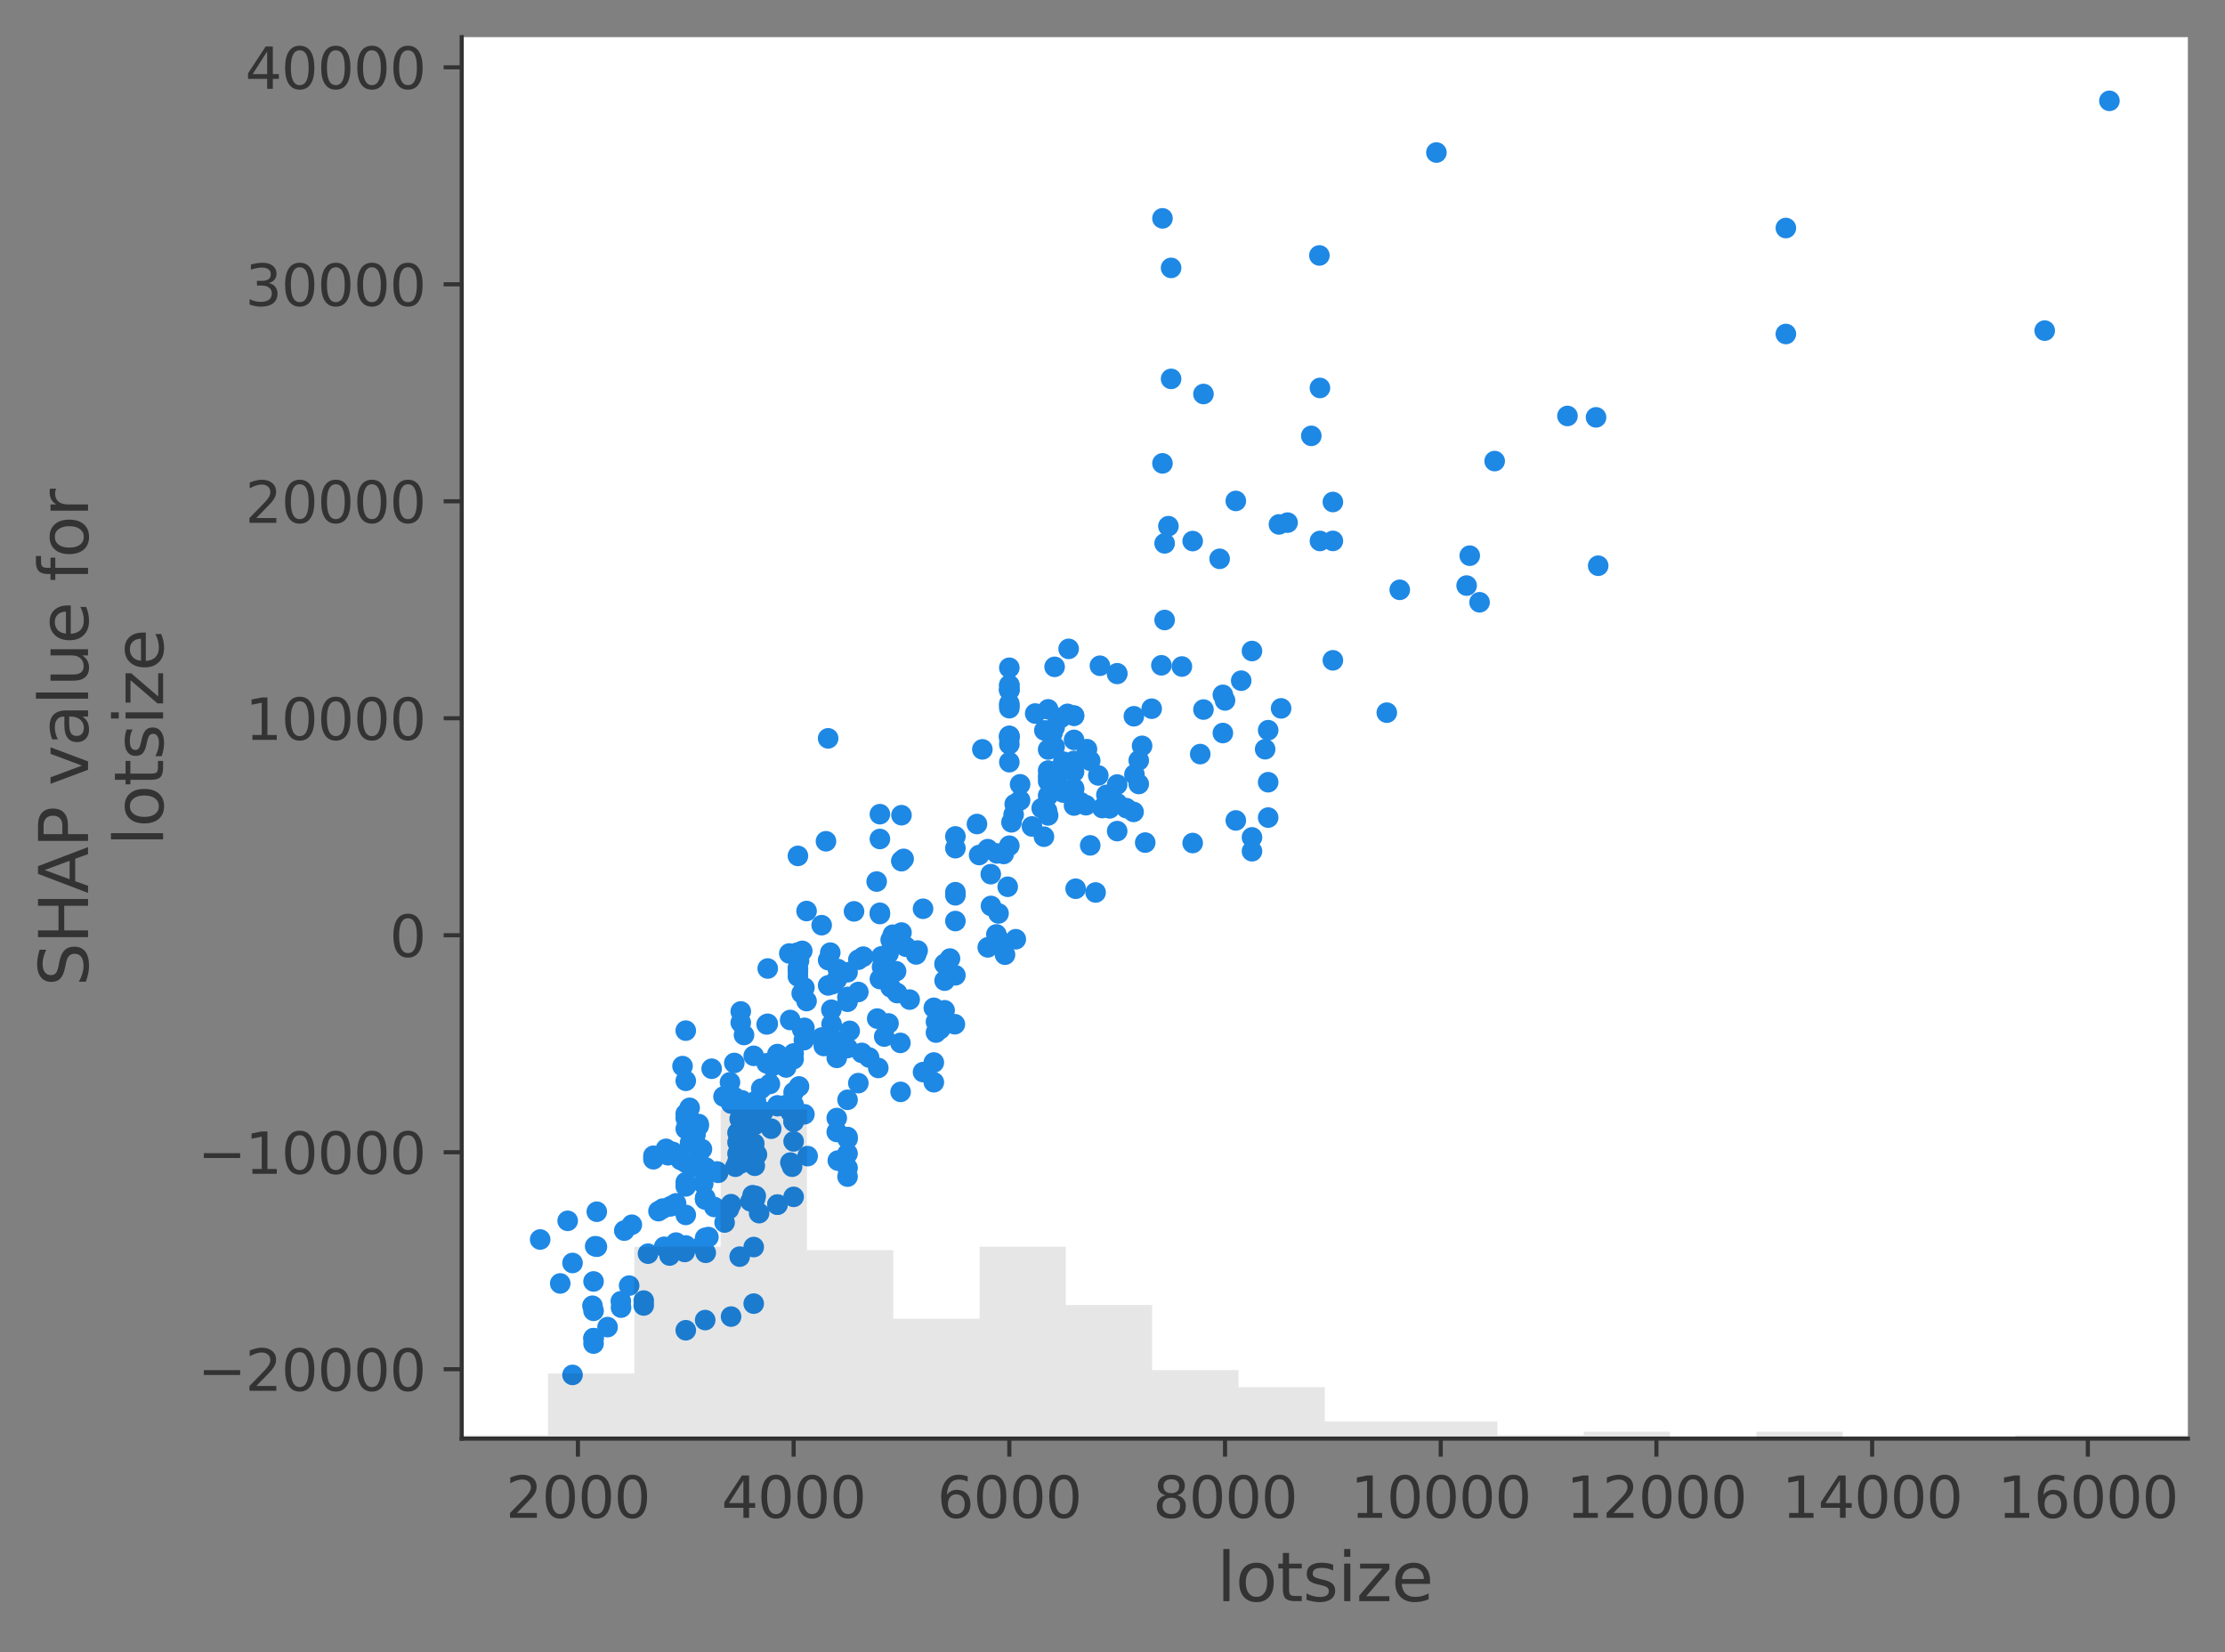 <?xml version="1.0" encoding="utf-8" standalone="no"?>
<!DOCTYPE svg PUBLIC "-//W3C//DTD SVG 1.1//EN"
  "http://www.w3.org/Graphics/SVG/1.1/DTD/svg11.dtd">
<svg height="320.428pt" version="1.1" viewBox="0 0 431.55 320.428" width="431.55pt" xmlns="http://www.w3.org/2000/svg" xmlns:xlink="http://www.w3.org/1999/xlink">
 <rect x="0" y="0" width="431.55" height="320.428" fill="#808080" stroke="none"/>
 <defs>
  <style type="text/css">*{stroke-linecap:butt;stroke-linejoin:round;}</style>
 </defs>
 <g id="figure_1">
  <g id="patch_1">
   <path d="M 0 320.428 
L 431.55 320.428 
L 431.55 0 
L 0 0 
z
" style="fill:none;"/>
  </g>
  <g id="axes_1">
   <g id="patch_2">
    <path d="M 89.55 279 
L 424.35 279 
L 424.35 7.2 
L 89.55 7.2 
z
" style="fill:#ffffff;"/>
   </g>
   <g id="PathCollection_1">
    <defs>
     <path d="M 0 2 
C 0.53 2 1.039 1.789 1.414 1.414 
C 1.789 1.039 2 0.53 2 0 
C 2 -0.53 1.789 -1.039 1.414 -1.414 
C 1.039 -1.789 0.53 -2 0 -2 
C -0.53 -2 -1.039 -1.789 -1.414 -1.414 
C -1.789 -1.039 -2 -0.53 -2 0 
C -2 0.53 -1.789 1.039 -1.414 1.414 
C -1.039 1.789 -0.53 2 0 2 
z
" id="m4fd702b869"/>
    </defs>
    <g clip-path="url(#pb82da871c3)">
     <use style="fill:#1e88e5;" x="208.315" xlink:href="#m4fd702b869" y="138.783"/>
     <use style="fill:#1e88e5;" x="239.692" xlink:href="#m4fd702b869" y="159.112"/>
     <use style="fill:#1e88e5;" x="309.56" xlink:href="#m4fd702b869" y="80.94"/>
     <use style="fill:#1e88e5;" x="153.718" xlink:href="#m4fd702b869" y="216.141"/>
     <use style="fill:#1e88e5;" x="154.973" xlink:href="#m4fd702b869" y="186.313"/>
     <use style="fill:#1e88e5;" x="145.978" xlink:href="#m4fd702b869" y="231.795"/>
     <use style="fill:#1e88e5;" x="200.784" xlink:href="#m4fd702b869" y="138.379"/>
     <use style="fill:#1e88e5;" x="225.468" xlink:href="#m4fd702b869" y="42.349"/>
     <use style="fill:#1e88e5;" x="145.559" xlink:href="#m4fd702b869" y="224.05"/>
     <use style="fill:#1e88e5;" x="136.774" xlink:href="#m4fd702b869" y="226.645"/>
     <use style="fill:#1e88e5;" x="346.377" xlink:href="#m4fd702b869" y="44.224"/>
     <use style="fill:#1e88e5;" x="131.126" xlink:href="#m4fd702b869" y="240.984"/>
     <use style="fill:#1e88e5;" x="164.386" xlink:href="#m4fd702b869" y="220.854"/>
     <use style="fill:#1e88e5;" x="170.661" xlink:href="#m4fd702b869" y="177.267"/>
     <use style="fill:#1e88e5;" x="143.677" xlink:href="#m4fd702b869" y="196.156"/>
     <use style="fill:#1e88e5;" x="143.467" xlink:href="#m4fd702b869" y="216.994"/>
     <use style="fill:#1e88e5;" x="200.156" xlink:href="#m4fd702b869" y="160.278"/>
     <use style="fill:#1e88e5;" x="191.58" xlink:href="#m4fd702b869" y="164.68"/>
     <use style="fill:#1e88e5;" x="167.44" xlink:href="#m4fd702b869" y="185.528"/>
     <use style="fill:#1e88e5;" x="183.213" xlink:href="#m4fd702b869" y="186.952"/>
     <use style="fill:#1e88e5;" x="203.294" xlink:href="#m4fd702b869" y="158.138"/>
     <use style="fill:#1e88e5;" x="194.676" xlink:href="#m4fd702b869" y="165.615"/>
     <use style="fill:#1e88e5;" x="134.891" xlink:href="#m4fd702b869" y="226.277"/>
     <use style="fill:#1e88e5;" x="195.764" xlink:href="#m4fd702b869" y="142.767"/>
     <use style="fill:#1e88e5;" x="167.147" xlink:href="#m4fd702b869" y="204.194"/>
     <use style="fill:#1e88e5;" x="174.845" xlink:href="#m4fd702b869" y="166.979"/>
     <use style="fill:#1e88e5;" x="110.103" xlink:href="#m4fd702b869" y="236.763"/>
     <use style="fill:#1e88e5;" x="143.467" xlink:href="#m4fd702b869" y="214.805"/>
     <use style="fill:#1e88e5;" x="136.146" xlink:href="#m4fd702b869" y="241.59"/>
     <use style="fill:#1e88e5;" x="144.932" xlink:href="#m4fd702b869" y="214.742"/>
     <use style="fill:#1e88e5;" x="258.519" xlink:href="#m4fd702b869" y="104.9"/>
     <use style="fill:#1e88e5;" x="211.452" xlink:href="#m4fd702b869" y="147.536"/>
     <use style="fill:#1e88e5;" x="204.131" xlink:href="#m4fd702b869" y="142.192"/>
     <use style="fill:#1e88e5;" x="143.886" xlink:href="#m4fd702b869" y="214.056"/>
     <use style="fill:#1e88e5;" x="256.009" xlink:href="#m4fd702b869" y="75.237"/>
     <use style="fill:#1e88e5;" x="143.467" xlink:href="#m4fd702b869" y="220.063"/>
     <use style="fill:#1e88e5;" x="245.382" xlink:href="#m4fd702b869" y="145.301"/>
     <use style="fill:#1e88e5;" x="248.478" xlink:href="#m4fd702b869" y="137.379"/>
     <use style="fill:#1e88e5;" x="134.891" xlink:href="#m4fd702b869" y="220.096"/>
     <use style="fill:#1e88e5;" x="170.139" xlink:href="#m4fd702b869" y="197.541"/>
     <use style="fill:#1e88e5;" x="133.008" xlink:href="#m4fd702b869" y="199.876"/>
     <use style="fill:#1e88e5;" x="154.973" xlink:href="#m4fd702b869" y="210.701"/>
     <use style="fill:#1e88e5;" x="136.774" xlink:href="#m4fd702b869" y="232.53"/>
     <use style="fill:#1e88e5;" x="153.634" xlink:href="#m4fd702b869" y="226.265"/>
     <use style="fill:#1e88e5;" x="225.886" xlink:href="#m4fd702b869" y="105.378"/>
     <use style="fill:#1e88e5;" x="185.304" xlink:href="#m4fd702b869" y="178.626"/>
     <use style="fill:#1e88e5;" x="143.049" xlink:href="#m4fd702b869" y="221.555"/>
     <use style="fill:#1e88e5;" x="129.996" xlink:href="#m4fd702b869" y="233.971"/>
     <use style="fill:#1e88e5;" x="197.855" xlink:href="#m4fd702b869" y="152.104"/>
     <use style="fill:#1e88e5;" x="148.697" xlink:href="#m4fd702b869" y="206.217"/>
     <use style="fill:#1e88e5;" x="237.182" xlink:href="#m4fd702b869" y="134.758"/>
     <use style="fill:#1e88e5;" x="115.123" xlink:href="#m4fd702b869" y="254.213"/>
     <use style="fill:#1e88e5;" x="156.019" xlink:href="#m4fd702b869" y="191.542"/>
     <use style="fill:#1e88e5;" x="225.886" xlink:href="#m4fd702b869" y="120.24"/>
     <use style="fill:#1e88e5;" x="195.764" xlink:href="#m4fd702b869" y="133.822"/>
     <use style="fill:#1e88e5;" x="193.672" xlink:href="#m4fd702b869" y="177.151"/>
     <use style="fill:#1e88e5;" x="237.601" xlink:href="#m4fd702b869" y="135.839"/>
     <use style="fill:#1e88e5;" x="153.927" xlink:href="#m4fd702b869" y="204.304"/>
     <use style="fill:#1e88e5;" x="218.46" xlink:href="#m4fd702b869" y="156.725"/>
     <use style="fill:#1e88e5;" x="164.386" xlink:href="#m4fd702b869" y="220.511"/>
     <use style="fill:#1e88e5;" x="136.878" xlink:href="#m4fd702b869" y="242.962"/>
     <use style="fill:#1e88e5;" x="208.315" xlink:href="#m4fd702b869" y="153.062"/>
     <use style="fill:#1e88e5;" x="162.503" xlink:href="#m4fd702b869" y="225.076"/>
     <use style="fill:#1e88e5;" x="130.498" xlink:href="#m4fd702b869" y="233.772"/>
     <use style="fill:#1e88e5;" x="207.06" xlink:href="#m4fd702b869" y="138.443"/>
     <use style="fill:#1e88e5;" x="140.539" xlink:href="#m4fd702b869" y="237.09"/>
     <use style="fill:#1e88e5;" x="146.396" xlink:href="#m4fd702b869" y="232.646"/>
     <use style="fill:#1e88e5;" x="120.457" xlink:href="#m4fd702b869" y="253.596"/>
     <use style="fill:#1e88e5;" x="254.335" xlink:href="#m4fd702b869" y="84.528"/>
     <use style="fill:#1e88e5;" x="143.049" xlink:href="#m4fd702b869" y="225.254"/>
     <use style="fill:#1e88e5;" x="216.682" xlink:href="#m4fd702b869" y="161.182"/>
     <use style="fill:#1e88e5;" x="115.437" xlink:href="#m4fd702b869" y="241.691"/>
     <use style="fill:#1e88e5;" x="104.768" xlink:href="#m4fd702b869" y="240.386"/>
     <use style="fill:#1e88e5;" x="192.207" xlink:href="#m4fd702b869" y="175.695"/>
     <use style="fill:#1e88e5;" x="172.335" xlink:href="#m4fd702b869" y="198.481"/>
     <use style="fill:#1e88e5;" x="154.763" xlink:href="#m4fd702b869" y="187.818"/>
     <use style="fill:#1e88e5;" x="146.396" xlink:href="#m4fd702b869" y="223.253"/>
     <use style="fill:#1e88e5;" x="162.294" xlink:href="#m4fd702b869" y="219.527"/>
     <use style="fill:#1e88e5;" x="133.008" xlink:href="#m4fd702b869" y="235.618"/>
     <use style="fill:#1e88e5;" x="185.304" xlink:href="#m4fd702b869" y="164.496"/>
     <use style="fill:#1e88e5;" x="128.825" xlink:href="#m4fd702b869" y="241.798"/>
     <use style="fill:#1e88e5;" x="195.764" xlink:href="#m4fd702b869" y="132.933"/>
     <use style="fill:#1e88e5;" x="195.764" xlink:href="#m4fd702b869" y="142.73"/>
     <use style="fill:#1e88e5;" x="115.771" xlink:href="#m4fd702b869" y="241.782"/>
     <use style="fill:#1e88e5;" x="153.927" xlink:href="#m4fd702b869" y="217.49"/>
     <use style="fill:#1e88e5;" x="213.795" xlink:href="#m4fd702b869" y="156.71"/>
     <use style="fill:#1e88e5;" x="115.123" xlink:href="#m4fd702b869" y="259.526"/>
     <use style="fill:#1e88e5;" x="220.029" xlink:href="#m4fd702b869" y="150.195"/>
     <use style="fill:#1e88e5;" x="164.386" xlink:href="#m4fd702b869" y="193.374"/>
     <use style="fill:#1e88e5;" x="197.855" xlink:href="#m4fd702b869" y="155.208"/>
     <use style="fill:#1e88e5;" x="162.503" xlink:href="#m4fd702b869" y="187.93"/>
     <use style="fill:#1e88e5;" x="146.584" xlink:href="#m4fd702b869" y="231.945"/>
     <use style="fill:#1e88e5;" x="166.478" xlink:href="#m4fd702b869" y="210.061"/>
     <use style="fill:#1e88e5;" x="170.034" xlink:href="#m4fd702b869" y="170.965"/>
     <use style="fill:#1e88e5;" x="183.213" xlink:href="#m4fd702b869" y="195.933"/>
     <use style="fill:#1e88e5;" x="182.376" xlink:href="#m4fd702b869" y="199.56"/>
     <use style="fill:#1e88e5;" x="150.789" xlink:href="#m4fd702b869" y="214.527"/>
     <use style="fill:#1e88e5;" x="143.467" xlink:href="#m4fd702b869" y="243.707"/>
     <use style="fill:#1e88e5;" x="170.975" xlink:href="#m4fd702b869" y="185.471"/>
     <use style="fill:#1e88e5;" x="146.396" xlink:href="#m4fd702b869" y="226.083"/>
     <use style="fill:#1e88e5;" x="146.187" xlink:href="#m4fd702b869" y="213.946"/>
     <use style="fill:#1e88e5;" x="240.738" xlink:href="#m4fd702b869" y="132.01"/>
     <use style="fill:#1e88e5;" x="149.576" xlink:href="#m4fd702b869" y="218.893"/>
     <use style="fill:#1e88e5;" x="171.498" xlink:href="#m4fd702b869" y="187.436"/>
     <use style="fill:#1e88e5;" x="207.269" xlink:href="#m4fd702b869" y="125.837"/>
     <use style="fill:#1e88e5;" x="153.299" xlink:href="#m4fd702b869" y="215.603"/>
     <use style="fill:#1e88e5;" x="136.774" xlink:href="#m4fd702b869" y="256.011"/>
     <use style="fill:#1e88e5;" x="233.417" xlink:href="#m4fd702b869" y="76.412"/>
     <use style="fill:#1e88e5;" x="153.927" xlink:href="#m4fd702b869" y="205.397"/>
     <use style="fill:#1e88e5;" x="216.682" xlink:href="#m4fd702b869" y="130.701"/>
     <use style="fill:#1e88e5;" x="139.075" xlink:href="#m4fd702b869" y="227.186"/>
     <use style="fill:#1e88e5;" x="146.187" xlink:href="#m4fd702b869" y="217.902"/>
     <use style="fill:#1e88e5;" x="114.914" xlink:href="#m4fd702b869" y="253.234"/>
     <use style="fill:#1e88e5;" x="115.123" xlink:href="#m4fd702b869" y="260.566"/>
     <use style="fill:#1e88e5;" x="195.764" xlink:href="#m4fd702b869" y="129.502"/>
     <use style="fill:#1e88e5;" x="171.08" xlink:href="#m4fd702b869" y="187.513"/>
     <use style="fill:#1e88e5;" x="195.764" xlink:href="#m4fd702b869" y="133.8"/>
     <use style="fill:#1e88e5;" x="125.687" xlink:href="#m4fd702b869" y="243.13"/>
     <use style="fill:#1e88e5;" x="195.764" xlink:href="#m4fd702b869" y="137.343"/>
     <use style="fill:#1e88e5;" x="219.924" xlink:href="#m4fd702b869" y="138.912"/>
     <use style="fill:#1e88e5;" x="144.304" xlink:href="#m4fd702b869" y="200.724"/>
     <use style="fill:#1e88e5;" x="172.335" xlink:href="#m4fd702b869" y="184.924"/>
     <use style="fill:#1e88e5;" x="153.09" xlink:href="#m4fd702b869" y="184.914"/>
     <use style="fill:#1e88e5;" x="195.764" xlink:href="#m4fd702b869" y="142.767"/>
     <use style="fill:#1e88e5;" x="160.621" xlink:href="#m4fd702b869" y="186.198"/>
     <use style="fill:#1e88e5;" x="143.718" xlink:href="#m4fd702b869" y="225.603"/>
     <use style="fill:#1e88e5;" x="181.121" xlink:href="#m4fd702b869" y="209.89"/>
     <use style="fill:#1e88e5;" x="149.325" xlink:href="#m4fd702b869" y="210.219"/>
     <use style="fill:#1e88e5;" x="154.763" xlink:href="#m4fd702b869" y="188.4"/>
     <use style="fill:#1e88e5;" x="289.897" xlink:href="#m4fd702b869" y="89.422"/>
     <use style="fill:#1e88e5;" x="124.85" xlink:href="#m4fd702b869" y="253.178"/>
     <use style="fill:#1e88e5;" x="179.029" xlink:href="#m4fd702b869" y="176.242"/>
     <use style="fill:#1e88e5;" x="210.825" xlink:href="#m4fd702b869" y="145.293"/>
     <use style="fill:#1e88e5;" x="177.69" xlink:href="#m4fd702b869" y="185.101"/>
     <use style="fill:#1e88e5;" x="143.677" xlink:href="#m4fd702b869" y="198.323"/>
     <use style="fill:#1e88e5;" x="143.049" xlink:href="#m4fd702b869" y="219.691"/>
     <use style="fill:#1e88e5;" x="174.845" xlink:href="#m4fd702b869" y="180.854"/>
     <use style="fill:#1e88e5;" x="141.794" xlink:href="#m4fd702b869" y="214.021"/>
     <use style="fill:#1e88e5;" x="208.315" xlink:href="#m4fd702b869" y="138.807"/>
     <use style="fill:#1e88e5;" x="164.386" xlink:href="#m4fd702b869" y="228.187"/>
     <use style="fill:#1e88e5;" x="227.141" xlink:href="#m4fd702b869" y="73.48"/>
     <use style="fill:#1e88e5;" x="227.141" xlink:href="#m4fd702b869" y="51.954"/>
     <use style="fill:#1e88e5;" x="225.259" xlink:href="#m4fd702b869" y="129.027"/>
     <use style="fill:#1e88e5;" x="148.07" xlink:href="#m4fd702b869" y="215.547"/>
     <use style="fill:#1e88e5;" x="164.386" xlink:href="#m4fd702b869" y="213.288"/>
     <use style="fill:#1e88e5;" x="197.019" xlink:href="#m4fd702b869" y="182.152"/>
     <use style="fill:#1e88e5;" x="156.437" xlink:href="#m4fd702b869" y="194.141"/>
     <use style="fill:#1e88e5;" x="204.549" xlink:href="#m4fd702b869" y="129.327"/>
     <use style="fill:#1e88e5;" x="220.866" xlink:href="#m4fd702b869" y="152.044"/>
     <use style="fill:#1e88e5;" x="132.381" xlink:href="#m4fd702b869" y="206.757"/>
     <use style="fill:#1e88e5;" x="154.596" xlink:href="#m4fd702b869" y="184.77"/>
     <use style="fill:#1e88e5;" x="208.628" xlink:href="#m4fd702b869" y="172.355"/>
     <use style="fill:#1e88e5;" x="183.213" xlink:href="#m4fd702b869" y="186.952"/>
     <use style="fill:#1e88e5;" x="175.682" xlink:href="#m4fd702b869" y="183.591"/>
     <use style="fill:#1e88e5;" x="129.87" xlink:href="#m4fd702b869" y="243.492"/>
     <use style="fill:#1e88e5;" x="195.764" xlink:href="#m4fd702b869" y="133.822"/>
     <use style="fill:#1e88e5;" x="271.488" xlink:href="#m4fd702b869" y="114.388"/>
     <use style="fill:#1e88e5;" x="165.641" xlink:href="#m4fd702b869" y="176.748"/>
     <use style="fill:#1e88e5;" x="160.202" xlink:href="#m4fd702b869" y="163.153"/>
     <use style="fill:#1e88e5;" x="162.294" xlink:href="#m4fd702b869" y="205.158"/>
     <use style="fill:#1e88e5;" x="206.223" xlink:href="#m4fd702b869" y="147.713"/>
     <use style="fill:#1e88e5;" x="156.646" xlink:href="#m4fd702b869" y="224.215"/>
     <use style="fill:#1e88e5;" x="148.906" xlink:href="#m4fd702b869" y="187.829"/>
     <use style="fill:#1e88e5;" x="268.978" xlink:href="#m4fd702b869" y="138.211"/>
     <use style="fill:#1e88e5;" x="255.904" xlink:href="#m4fd702b869" y="49.54"/>
     <use style="fill:#1e88e5;" x="155.496" xlink:href="#m4fd702b869" y="192.646"/>
     <use style="fill:#1e88e5;" x="203.294" xlink:href="#m4fd702b869" y="151.504"/>
     <use style="fill:#1e88e5;" x="195.764" xlink:href="#m4fd702b869" y="143.333"/>
     <use style="fill:#1e88e5;" x="203.294" xlink:href="#m4fd702b869" y="137.569"/>
     <use style="fill:#1e88e5;" x="115.123" xlink:href="#m4fd702b869" y="248.52"/>
     <use style="fill:#1e88e5;" x="136.774" xlink:href="#m4fd702b869" y="232.624"/>
     <use style="fill:#1e88e5;" x="150.789" xlink:href="#m4fd702b869" y="214.372"/>
     <use style="fill:#1e88e5;" x="161.039" xlink:href="#m4fd702b869" y="184.753"/>
     <use style="fill:#1e88e5;" x="153.927" xlink:href="#m4fd702b869" y="232.116"/>
     <use style="fill:#1e88e5;" x="141.585" xlink:href="#m4fd702b869" y="209.897"/>
     <use style="fill:#1e88e5;" x="124.85" xlink:href="#m4fd702b869" y="252.231"/>
     <use style="fill:#1e88e5;" x="126.733" xlink:href="#m4fd702b869" y="224.147"/>
     <use style="fill:#1e88e5;" x="162.294" xlink:href="#m4fd702b869" y="189.979"/>
     <use style="fill:#1e88e5;" x="162.294" xlink:href="#m4fd702b869" y="216.831"/>
     <use style="fill:#1e88e5;" x="176.435" xlink:href="#m4fd702b869" y="193.858"/>
     <use style="fill:#1e88e5;" x="153.09" xlink:href="#m4fd702b869" y="214.915"/>
     <use style="fill:#1e88e5;" x="143.886" xlink:href="#m4fd702b869" y="215.218"/>
     <use style="fill:#1e88e5;" x="146.187" xlink:href="#m4fd702b869" y="252.821"/>
     <use style="fill:#1e88e5;" x="141.376" xlink:href="#m4fd702b869" y="234.477"/>
     <use style="fill:#1e88e5;" x="195.764" xlink:href="#m4fd702b869" y="144.343"/>
     <use style="fill:#1e88e5;" x="153.927" xlink:href="#m4fd702b869" y="214.272"/>
     <use style="fill:#1e88e5;" x="145.559" xlink:href="#m4fd702b869" y="232.981"/>
     <use style="fill:#1e88e5;" x="170.661" xlink:href="#m4fd702b869" y="157.898"/>
     <use style="fill:#1e88e5;" x="136.397" xlink:href="#m4fd702b869" y="229.55"/>
     <use style="fill:#1e88e5;" x="185.304" xlink:href="#m4fd702b869" y="189.145"/>
     <use style="fill:#1e88e5;" x="135.518" xlink:href="#m4fd702b869" y="217.996"/>
     <use style="fill:#1e88e5;" x="115.751" xlink:href="#m4fd702b869" y="234.998"/>
     <use style="fill:#1e88e5;" x="164.386" xlink:href="#m4fd702b869" y="193.374"/>
     <use style="fill:#1e88e5;" x="204.549" xlink:href="#m4fd702b869" y="141.066"/>
     <use style="fill:#1e88e5;" x="194.927" xlink:href="#m4fd702b869" y="185.149"/>
     <use style="fill:#1e88e5;" x="133.008" xlink:href="#m4fd702b869" y="257.984"/>
     <use style="fill:#1e88e5;" x="160.621" xlink:href="#m4fd702b869" y="143.194"/>
     <use style="fill:#1e88e5;" x="120.415" xlink:href="#m4fd702b869" y="252.359"/>
     <use style="fill:#1e88e5;" x="143.886" xlink:href="#m4fd702b869" y="213.391"/>
     <use style="fill:#1e88e5;" x="146.291" xlink:href="#m4fd702b869" y="221.783"/>
     <use style="fill:#1e88e5;" x="304.017" xlink:href="#m4fd702b869" y="80.668"/>
     <use style="fill:#1e88e5;" x="190.534" xlink:href="#m4fd702b869" y="145.328"/>
     <use style="fill:#1e88e5;" x="128.553" xlink:href="#m4fd702b869" y="234.388"/>
     <use style="fill:#1e88e5;" x="208.315" xlink:href="#m4fd702b869" y="147.571"/>
     <use style="fill:#1e88e5;" x="177.983" xlink:href="#m4fd702b869" y="184.344"/>
     <use style="fill:#1e88e5;" x="141.794" xlink:href="#m4fd702b869" y="255.332"/>
     <use style="fill:#1e88e5;" x="136.774" xlink:href="#m4fd702b869" y="232.273"/>
     <use style="fill:#1e88e5;" x="249.733" xlink:href="#m4fd702b869" y="101.355"/>
     <use style="fill:#1e88e5;" x="150.789" xlink:href="#m4fd702b869" y="233.62"/>
     <use style="fill:#1e88e5;" x="196.81" xlink:href="#m4fd702b869" y="155.951"/>
     <use style="fill:#1e88e5;" x="143.049" xlink:href="#m4fd702b869" y="223.737"/>
     <use style="fill:#1e88e5;" x="174.008" xlink:href="#m4fd702b869" y="192.599"/>
     <use style="fill:#1e88e5;" x="126.733" xlink:href="#m4fd702b869" y="224.822"/>
     <use style="fill:#1e88e5;" x="145.559" xlink:href="#m4fd702b869" y="221.597"/>
     <use style="fill:#1e88e5;" x="185.304" xlink:href="#m4fd702b869" y="173.028"/>
     <use style="fill:#1e88e5;" x="346.377" xlink:href="#m4fd702b869" y="64.772"/>
     <use style="fill:#1e88e5;" x="202.039" xlink:href="#m4fd702b869" y="156.74"/>
     <use style="fill:#1e88e5;" x="216.682" xlink:href="#m4fd702b869" y="130.57"/>
     <use style="fill:#1e88e5;" x="121.085" xlink:href="#m4fd702b869" y="238.661"/>
     <use style="fill:#1e88e5;" x="122.549" xlink:href="#m4fd702b869" y="237.521"/>
     <use style="fill:#1e88e5;" x="193.358" xlink:href="#m4fd702b869" y="165.508"/>
     <use style="fill:#1e88e5;" x="130.498" xlink:href="#m4fd702b869" y="223.393"/>
     <use style="fill:#1e88e5;" x="179.029" xlink:href="#m4fd702b869" y="207.917"/>
     <use style="fill:#1e88e5;" x="216.682" xlink:href="#m4fd702b869" y="152.154"/>
     <use style="fill:#1e88e5;" x="146.814" xlink:href="#m4fd702b869" y="223.907"/>
     <use style="fill:#1e88e5;" x="147.651" xlink:href="#m4fd702b869" y="211.121"/>
     <use style="fill:#1e88e5;" x="153.927" xlink:href="#m4fd702b869" y="211.823"/>
     <use style="fill:#1e88e5;" x="111.044" xlink:href="#m4fd702b869" y="266.645"/>
     <use style="fill:#1e88e5;" x="142.631" xlink:href="#m4fd702b869" y="226.269"/>
     <use style="fill:#1e88e5;" x="245.968" xlink:href="#m4fd702b869" y="141.611"/>
     <use style="fill:#1e88e5;" x="133.008" xlink:href="#m4fd702b869" y="229.272"/>
     <use style="fill:#1e88e5;" x="129.557" xlink:href="#m4fd702b869" y="224.049"/>
     <use style="fill:#1e88e5;" x="189.488" xlink:href="#m4fd702b869" y="159.809"/>
     <use style="fill:#1e88e5;" x="239.692" xlink:href="#m4fd702b869" y="97.149"/>
     <use style="fill:#1e88e5;" x="222.121" xlink:href="#m4fd702b869" y="163.408"/>
     <use style="fill:#1e88e5;" x="221.514" xlink:href="#m4fd702b869" y="144.648"/>
     <use style="fill:#1e88e5;" x="171.498" xlink:href="#m4fd702b869" y="201.027"/>
     <use style="fill:#1e88e5;" x="133.008" xlink:href="#m4fd702b869" y="209.608"/>
     <use style="fill:#1e88e5;" x="172.753" xlink:href="#m4fd702b869" y="182.276"/>
     <use style="fill:#1e88e5;" x="206.223" xlink:href="#m4fd702b869" y="153.707"/>
     <use style="fill:#1e88e5;" x="170.661" xlink:href="#m4fd702b869" y="189.874"/>
     <use style="fill:#1e88e5;" x="208.315" xlink:href="#m4fd702b869" y="156.223"/>
     <use style="fill:#1e88e5;" x="159.365" xlink:href="#m4fd702b869" y="201.221"/>
     <use style="fill:#1e88e5;" x="285.065" xlink:href="#m4fd702b869" y="107.767"/>
     <use style="fill:#1e88e5;" x="196.6" xlink:href="#m4fd702b869" y="157.97"/>
     <use style="fill:#1e88e5;" x="150.789" xlink:href="#m4fd702b869" y="233.62"/>
     <use style="fill:#1e88e5;" x="208.315" xlink:href="#m4fd702b869" y="149.696"/>
     <use style="fill:#1e88e5;" x="258.519" xlink:href="#m4fd702b869" y="128.059"/>
     <use style="fill:#1e88e5;" x="146.396" xlink:href="#m4fd702b869" y="214.824"/>
     <use style="fill:#1e88e5;" x="138.531" xlink:href="#m4fd702b869" y="234.072"/>
     <use style="fill:#1e88e5;" x="225.468" xlink:href="#m4fd702b869" y="89.863"/>
     <use style="fill:#1e88e5;" x="161.667" xlink:href="#m4fd702b869" y="201.657"/>
     <use style="fill:#1e88e5;" x="164.386" xlink:href="#m4fd702b869" y="226.504"/>
     <use style="fill:#1e88e5;" x="205.804" xlink:href="#m4fd702b869" y="139.196"/>
     <use style="fill:#1e88e5;" x="173.799" xlink:href="#m4fd702b869" y="188.359"/>
     <use style="fill:#1e88e5;" x="133.008" xlink:href="#m4fd702b869" y="241.539"/>
     <use style="fill:#1e88e5;" x="152.546" xlink:href="#m4fd702b869" y="214.28"/>
     <use style="fill:#1e88e5;" x="213.021" xlink:href="#m4fd702b869" y="150.388"/>
     <use style="fill:#1e88e5;" x="205.177" xlink:href="#m4fd702b869" y="152.182"/>
     <use style="fill:#1e88e5;" x="146.187" xlink:href="#m4fd702b869" y="222.901"/>
     <use style="fill:#1e88e5;" x="133.008" xlink:href="#m4fd702b869" y="218.93"/>
     <use style="fill:#1e88e5;" x="140.33" xlink:href="#m4fd702b869" y="212.658"/>
     <use style="fill:#1e88e5;" x="146.396" xlink:href="#m4fd702b869" y="218.149"/>
     <use style="fill:#1e88e5;" x="204.968" xlink:href="#m4fd702b869" y="151.097"/>
     <use style="fill:#1e88e5;" x="134.452" xlink:href="#m4fd702b869" y="225.416"/>
     <use style="fill:#1e88e5;" x="242.83" xlink:href="#m4fd702b869" y="162.399"/>
     <use style="fill:#1e88e5;" x="231.325" xlink:href="#m4fd702b869" y="104.933"/>
     <use style="fill:#1e88e5;" x="195.764" xlink:href="#m4fd702b869" y="136.463"/>
     <use style="fill:#1e88e5;" x="148.697" xlink:href="#m4fd702b869" y="198.671"/>
     <use style="fill:#1e88e5;" x="209.57" xlink:href="#m4fd702b869" y="155.588"/>
     <use style="fill:#1e88e5;" x="132.025" xlink:href="#m4fd702b869" y="224.959"/>
     <use style="fill:#1e88e5;" x="245.968" xlink:href="#m4fd702b869" y="158.56"/>
     <use style="fill:#1e88e5;" x="155.914" xlink:href="#m4fd702b869" y="201.732"/>
     <use style="fill:#1e88e5;" x="226.618" xlink:href="#m4fd702b869" y="102.042"/>
     <use style="fill:#1e88e5;" x="181.539" xlink:href="#m4fd702b869" y="198.163"/>
     <use style="fill:#1e88e5;" x="122.026" xlink:href="#m4fd702b869" y="249.328"/>
     <use style="fill:#1e88e5;" x="170.661" xlink:href="#m4fd702b869" y="177.024"/>
     <use style="fill:#1e88e5;" x="153.257" xlink:href="#m4fd702b869" y="197.816"/>
     <use style="fill:#1e88e5;" x="156.019" xlink:href="#m4fd702b869" y="216.1"/>
     <use style="fill:#1e88e5;" x="154.763" xlink:href="#m4fd702b869" y="187.818"/>
     <use style="fill:#1e88e5;" x="148.906" xlink:href="#m4fd702b869" y="198.552"/>
     <use style="fill:#1e88e5;" x="189.906" xlink:href="#m4fd702b869" y="165.82"/>
     <use style="fill:#1e88e5;" x="185.304" xlink:href="#m4fd702b869" y="162.21"/>
     <use style="fill:#1e88e5;" x="131.126" xlink:href="#m4fd702b869" y="233.373"/>
     <use style="fill:#1e88e5;" x="284.458" xlink:href="#m4fd702b869" y="113.565"/>
     <use style="fill:#1e88e5;" x="233.417" xlink:href="#m4fd702b869" y="137.61"/>
     <use style="fill:#1e88e5;" x="183.213" xlink:href="#m4fd702b869" y="190.18"/>
     <use style="fill:#1e88e5;" x="153.299" xlink:href="#m4fd702b869" y="225.468"/>
     <use style="fill:#1e88e5;" x="185.2" xlink:href="#m4fd702b869" y="198.634"/>
     <use style="fill:#1e88e5;" x="195.764" xlink:href="#m4fd702b869" y="132.841"/>
     <use style="fill:#1e88e5;" x="232.789" xlink:href="#m4fd702b869" y="146.246"/>
     <use style="fill:#1e88e5;" x="203.294" xlink:href="#m4fd702b869" y="149.442"/>
     <use style="fill:#1e88e5;" x="142.422" xlink:href="#m4fd702b869" y="206.146"/>
     <use style="fill:#1e88e5;" x="161.29" xlink:href="#m4fd702b869" y="198.611"/>
     <use style="fill:#1e88e5;" x="139.284" xlink:href="#m4fd702b869" y="227.454"/>
     <use style="fill:#1e88e5;" x="133.761" xlink:href="#m4fd702b869" y="214.848"/>
     <use style="fill:#1e88e5;" x="219.862" xlink:href="#m4fd702b869" y="157.457"/>
     <use style="fill:#1e88e5;" x="159.784" xlink:href="#m4fd702b869" y="202.86"/>
     <use style="fill:#1e88e5;" x="115.123" xlink:href="#m4fd702b869" y="259.526"/>
     <use style="fill:#1e88e5;" x="133.008" xlink:href="#m4fd702b869" y="216.852"/>
     <use style="fill:#1e88e5;" x="133.008" xlink:href="#m4fd702b869" y="216.003"/>
     <use style="fill:#1e88e5;" x="210.616" xlink:href="#m4fd702b869" y="156.158"/>
     <use style="fill:#1e88e5;" x="213.335" xlink:href="#m4fd702b869" y="129.111"/>
     <use style="fill:#1e88e5;" x="146.187" xlink:href="#m4fd702b869" y="241.851"/>
     <use style="fill:#1e88e5;" x="153.927" xlink:href="#m4fd702b869" y="221.357"/>
     <use style="fill:#1e88e5;" x="170.661" xlink:href="#m4fd702b869" y="162.709"/>
     <use style="fill:#1e88e5;" x="212.498" xlink:href="#m4fd702b869" y="173.084"/>
     <use style="fill:#1e88e5;" x="214.59" xlink:href="#m4fd702b869" y="154.159"/>
     <use style="fill:#1e88e5;" x="129.18" xlink:href="#m4fd702b869" y="222.797"/>
     <use style="fill:#1e88e5;" x="237.182" xlink:href="#m4fd702b869" y="142.162"/>
     <use style="fill:#1e88e5;" x="207.06" xlink:href="#m4fd702b869" y="153.286"/>
     <use style="fill:#1e88e5;" x="141.794" xlink:href="#m4fd702b869" y="233.532"/>
     <use style="fill:#1e88e5;" x="202.562" xlink:href="#m4fd702b869" y="141.651"/>
     <use style="fill:#1e88e5;" x="166.478" xlink:href="#m4fd702b869" y="192.383"/>
     <use style="fill:#1e88e5;" x="191.58" xlink:href="#m4fd702b869" y="183.73"/>
     <use style="fill:#1e88e5;" x="153.927" xlink:href="#m4fd702b869" y="217.528"/>
     <use style="fill:#1e88e5;" x="208.315" xlink:href="#m4fd702b869" y="155.211"/>
     <use style="fill:#1e88e5;" x="159.365" xlink:href="#m4fd702b869" y="179.426"/>
     <use style="fill:#1e88e5;" x="138.029" xlink:href="#m4fd702b869" y="207.266"/>
     <use style="fill:#1e88e5;" x="161.248" xlink:href="#m4fd702b869" y="195.82"/>
     <use style="fill:#1e88e5;" x="208.315" xlink:href="#m4fd702b869" y="143.492"/>
     <use style="fill:#1e88e5;" x="193.253" xlink:href="#m4fd702b869" y="181.219"/>
     <use style="fill:#1e88e5;" x="156.437" xlink:href="#m4fd702b869" y="176.682"/>
     <use style="fill:#1e88e5;" x="146.187" xlink:href="#m4fd702b869" y="204.764"/>
     <use style="fill:#1e88e5;" x="160.621" xlink:href="#m4fd702b869" y="191.107"/>
     <use style="fill:#1e88e5;" x="203.294" xlink:href="#m4fd702b869" y="145.356"/>
     <use style="fill:#1e88e5;" x="242.83" xlink:href="#m4fd702b869" y="165.086"/>
     <use style="fill:#1e88e5;" x="150.789" xlink:href="#m4fd702b869" y="204.421"/>
     <use style="fill:#1e88e5;" x="134.263" xlink:href="#m4fd702b869" y="217.565"/>
     <use style="fill:#1e88e5;" x="256.009" xlink:href="#m4fd702b869" y="104.912"/>
     <use style="fill:#1e88e5;" x="396.581" xlink:href="#m4fd702b869" y="64.119"/>
     <use style="fill:#1e88e5;" x="258.519" xlink:href="#m4fd702b869" y="97.357"/>
     <use style="fill:#1e88e5;" x="111.044" xlink:href="#m4fd702b869" y="244.937"/>
     <use style="fill:#1e88e5;" x="164.386" xlink:href="#m4fd702b869" y="223.725"/>
     <use style="fill:#1e88e5;" x="146.605" xlink:href="#m4fd702b869" y="213.486"/>
     <use style="fill:#1e88e5;" x="203.294" xlink:href="#m4fd702b869" y="150.575"/>
     <use style="fill:#1e88e5;" x="174.636" xlink:href="#m4fd702b869" y="202.258"/>
     <use style="fill:#1e88e5;" x="137.401" xlink:href="#m4fd702b869" y="239.908"/>
     <use style="fill:#1e88e5;" x="175.264" xlink:href="#m4fd702b869" y="166.567"/>
     <use style="fill:#1e88e5;" x="136.878" xlink:href="#m4fd702b869" y="226.409"/>
     <use style="fill:#1e88e5;" x="195.764" xlink:href="#m4fd702b869" y="164.014"/>
     <use style="fill:#1e88e5;" x="204.549" xlink:href="#m4fd702b869" y="144.816"/>
     <use style="fill:#1e88e5;" x="220.866" xlink:href="#m4fd702b869" y="147.473"/>
     <use style="fill:#1e88e5;" x="170.348" xlink:href="#m4fd702b869" y="207.115"/>
     <use style="fill:#1e88e5;" x="192.166" xlink:href="#m4fd702b869" y="169.531"/>
     <use style="fill:#1e88e5;" x="195.764" xlink:href="#m4fd702b869" y="136.811"/>
     <use style="fill:#1e88e5;" x="147.233" xlink:href="#m4fd702b869" y="235.273"/>
     <use style="fill:#1e88e5;" x="164.386" xlink:href="#m4fd702b869" y="194.274"/>
     <use style="fill:#1e88e5;" x="195.45" xlink:href="#m4fd702b869" y="171.976"/>
     <use style="fill:#1e88e5;" x="196.182" xlink:href="#m4fd702b869" y="159.477"/>
     <use style="fill:#1e88e5;" x="195.764" xlink:href="#m4fd702b869" y="147.814"/>
     <use style="fill:#1e88e5;" x="174.678" xlink:href="#m4fd702b869" y="211.754"/>
     <use style="fill:#1e88e5;" x="130.289" xlink:href="#m4fd702b869" y="223.923"/>
     <use style="fill:#1e88e5;" x="215.218" xlink:href="#m4fd702b869" y="156.77"/>
     <use style="fill:#1e88e5;" x="161.457" xlink:href="#m4fd702b869" y="190.858"/>
     <use style="fill:#1e88e5;" x="174.845" xlink:href="#m4fd702b869" y="166.979"/>
     <use style="fill:#1e88e5;" x="181.539" xlink:href="#m4fd702b869" y="200.252"/>
     <use style="fill:#1e88e5;" x="153.09" xlink:href="#m4fd702b869" y="205.317"/>
     <use style="fill:#1e88e5;" x="193.672" xlink:href="#m4fd702b869" y="182.141"/>
     <use style="fill:#1e88e5;" x="223.376" xlink:href="#m4fd702b869" y="137.441"/>
     <use style="fill:#1e88e5;" x="206.746" xlink:href="#m4fd702b869" y="148.536"/>
     <use style="fill:#1e88e5;" x="229.233" xlink:href="#m4fd702b869" y="129.263"/>
     <use style="fill:#1e88e5;" x="202.478" xlink:href="#m4fd702b869" y="162.266"/>
     <use style="fill:#1e88e5;" x="154.763" xlink:href="#m4fd702b869" y="165.99"/>
     <use style="fill:#1e88e5;" x="164.804" xlink:href="#m4fd702b869" y="199.922"/>
     <use style="fill:#1e88e5;" x="278.601" xlink:href="#m4fd702b869" y="29.58"/>
     <use style="fill:#1e88e5;" x="149.743" xlink:href="#m4fd702b869" y="206.799"/>
     <use style="fill:#1e88e5;" x="164.386" xlink:href="#m4fd702b869" y="188.556"/>
     <use style="fill:#1e88e5;" x="143.467" xlink:href="#m4fd702b869" y="213.512"/>
     <use style="fill:#1e88e5;" x="216.682" xlink:href="#m4fd702b869" y="155.781"/>
     <use style="fill:#1e88e5;" x="155.6" xlink:href="#m4fd702b869" y="199.649"/>
     <use style="fill:#1e88e5;" x="245.968" xlink:href="#m4fd702b869" y="151.702"/>
     <use style="fill:#1e88e5;" x="185.304" xlink:href="#m4fd702b869" y="173.631"/>
     <use style="fill:#1e88e5;" x="133.845" xlink:href="#m4fd702b869" y="221.609"/>
     <use style="fill:#1e88e5;" x="231.325" xlink:href="#m4fd702b869" y="163.494"/>
     <use style="fill:#1e88e5;" x="181.121" xlink:href="#m4fd702b869" y="195.453"/>
     <use style="fill:#1e88e5;" x="164.386" xlink:href="#m4fd702b869" y="203.245"/>
     <use style="fill:#1e88e5;" x="211.452" xlink:href="#m4fd702b869" y="163.949"/>
     <use style="fill:#1e88e5;" x="154.763" xlink:href="#m4fd702b869" y="189.364"/>
     <use style="fill:#1e88e5;" x="127.716" xlink:href="#m4fd702b869" y="234.883"/>
     <use style="fill:#1e88e5;" x="117.842" xlink:href="#m4fd702b869" y="257.372"/>
     <use style="fill:#1e88e5;" x="136.774" xlink:href="#m4fd702b869" y="240.07"/>
     <use style="fill:#1e88e5;" x="135.518" xlink:href="#m4fd702b869" y="225.326"/>
     <use style="fill:#1e88e5;" x="136.146" xlink:href="#m4fd702b869" y="222.856"/>
     <use style="fill:#1e88e5;" x="152.462" xlink:href="#m4fd702b869" y="207.025"/>
     <use style="fill:#1e88e5;" x="409.132" xlink:href="#m4fd702b869" y="19.555"/>
     <use style="fill:#1e88e5;" x="155.6" xlink:href="#m4fd702b869" y="184.412"/>
     <use style="fill:#1e88e5;" x="168.57" xlink:href="#m4fd702b869" y="205.093"/>
     <use style="fill:#1e88e5;" x="309.978" xlink:href="#m4fd702b869" y="109.716"/>
     <use style="fill:#1e88e5;" x="203.294" xlink:href="#m4fd702b869" y="154.305"/>
     <use style="fill:#1e88e5;" x="286.968" xlink:href="#m4fd702b869" y="116.806"/>
     <use style="fill:#1e88e5;" x="208.315" xlink:href="#m4fd702b869" y="152.862"/>
     <use style="fill:#1e88e5;" x="133.008" xlink:href="#m4fd702b869" y="225.492"/>
     <use style="fill:#1e88e5;" x="248.06" xlink:href="#m4fd702b869" y="101.705"/>
     <use style="fill:#1e88e5;" x="173.172" xlink:href="#m4fd702b869" y="181.277"/>
     <use style="fill:#1e88e5;" x="135.518" xlink:href="#m4fd702b869" y="218.343"/>
     <use style="fill:#1e88e5;" x="166.478" xlink:href="#m4fd702b869" y="186.122"/>
     <use style="fill:#1e88e5;" x="181.121" xlink:href="#m4fd702b869" y="206.058"/>
     <use style="fill:#1e88e5;" x="236.555" xlink:href="#m4fd702b869" y="108.377"/>
     <use style="fill:#1e88e5;" x="156.019" xlink:href="#m4fd702b869" y="199.334"/>
     <use style="fill:#1e88e5;" x="242.83" xlink:href="#m4fd702b869" y="126.259"/>
     <use style="fill:#1e88e5;" x="203.085" xlink:href="#m4fd702b869" y="157.242"/>
     <use style="fill:#1e88e5;" x="142.422" xlink:href="#m4fd702b869" y="212.758"/>
     <use style="fill:#1e88e5;" x="133.008" xlink:href="#m4fd702b869" y="230.086"/>
     <use style="fill:#1e88e5;" x="184.258" xlink:href="#m4fd702b869" y="185.898"/>
     <use style="fill:#1e88e5;" x="172.753" xlink:href="#m4fd702b869" y="191.485"/>
     <use style="fill:#1e88e5;" x="174.845" xlink:href="#m4fd702b869" y="158.096"/>
     <use style="fill:#1e88e5;" x="132.799" xlink:href="#m4fd702b869" y="242.802"/>
     <use style="fill:#1e88e5;" x="108.659" xlink:href="#m4fd702b869" y="248.908"/>
    </g>
   </g>
   <g id="PathCollection_2"/>
   <g id="matplotlib.axis_1">
    <g id="xtick_1">
     <g id="line2d_1">
      <defs>
       <path d="M 0 0 
L 0 3.5 
" id="m02fbd598d5" style="stroke:#333333;stroke-width:0.8;"/>
      </defs>
      <g>
       <use style="fill:#333333;stroke:#333333;stroke-width:0.8;" x="112.09" xlink:href="#m02fbd598d5" y="279"/>
      </g>
     </g>
     <g id="text_1">
      <!-- 2000 -->
      <g style="fill:#333333;" transform="translate(98.092 294.358)scale(0.11 -0.11)">
       <defs>
        <path d="M 1228 531 
L 3431 531 
L 3431 0 
L 469 0 
L 469 531 
Q 828 903 1448 1529 
Q 2069 2156 2228 2338 
Q 2531 2678 2651 2914 
Q 2772 3150 2772 3378 
Q 2772 3750 2511 3984 
Q 2250 4219 1831 4219 
Q 1534 4219 1204 4116 
Q 875 4013 500 3803 
L 500 4441 
Q 881 4594 1212 4672 
Q 1544 4750 1819 4750 
Q 2544 4750 2975 4387 
Q 3406 4025 3406 3419 
Q 3406 3131 3298 2873 
Q 3191 2616 2906 2266 
Q 2828 2175 2409 1742 
Q 1991 1309 1228 531 
z
" id="DejaVuSans-32" transform="scale(0.016)"/>
        <path d="M 2034 4250 
Q 1547 4250 1301 3770 
Q 1056 3291 1056 2328 
Q 1056 1369 1301 889 
Q 1547 409 2034 409 
Q 2525 409 2770 889 
Q 3016 1369 3016 2328 
Q 3016 3291 2770 3770 
Q 2525 4250 2034 4250 
z
M 2034 4750 
Q 2819 4750 3233 4129 
Q 3647 3509 3647 2328 
Q 3647 1150 3233 529 
Q 2819 -91 2034 -91 
Q 1250 -91 836 529 
Q 422 1150 422 2328 
Q 422 3509 836 4129 
Q 1250 4750 2034 4750 
z
" id="DejaVuSans-30" transform="scale(0.016)"/>
       </defs>
       <use xlink:href="#DejaVuSans-32"/>
       <use x="63.623" xlink:href="#DejaVuSans-30"/>
       <use x="127.246" xlink:href="#DejaVuSans-30"/>
       <use x="190.869" xlink:href="#DejaVuSans-30"/>
      </g>
     </g>
    </g>
    <g id="xtick_2">
     <g id="line2d_2">
      <g>
       <use style="fill:#333333;stroke:#333333;stroke-width:0.8;" x="153.927" xlink:href="#m02fbd598d5" y="279"/>
      </g>
     </g>
     <g id="text_2">
      <!-- 4000 -->
      <g style="fill:#333333;" transform="translate(139.929 294.358)scale(0.11 -0.11)">
       <defs>
        <path d="M 2419 4116 
L 825 1625 
L 2419 1625 
L 2419 4116 
z
M 2253 4666 
L 3047 4666 
L 3047 1625 
L 3713 1625 
L 3713 1100 
L 3047 1100 
L 3047 0 
L 2419 0 
L 2419 1100 
L 313 1100 
L 313 1709 
L 2253 4666 
z
" id="DejaVuSans-34" transform="scale(0.016)"/>
       </defs>
       <use xlink:href="#DejaVuSans-34"/>
       <use x="63.623" xlink:href="#DejaVuSans-30"/>
       <use x="127.246" xlink:href="#DejaVuSans-30"/>
       <use x="190.869" xlink:href="#DejaVuSans-30"/>
      </g>
     </g>
    </g>
    <g id="xtick_3">
     <g id="line2d_3">
      <g>
       <use style="fill:#333333;stroke:#333333;stroke-width:0.8;" x="195.764" xlink:href="#m02fbd598d5" y="279"/>
      </g>
     </g>
     <g id="text_3">
      <!-- 6000 -->
      <g style="fill:#333333;" transform="translate(181.766 294.358)scale(0.11 -0.11)">
       <defs>
        <path d="M 2113 2584 
Q 1688 2584 1439 2293 
Q 1191 2003 1191 1497 
Q 1191 994 1439 701 
Q 1688 409 2113 409 
Q 2538 409 2786 701 
Q 3034 994 3034 1497 
Q 3034 2003 2786 2293 
Q 2538 2584 2113 2584 
z
M 3366 4563 
L 3366 3988 
Q 3128 4100 2886 4159 
Q 2644 4219 2406 4219 
Q 1781 4219 1451 3797 
Q 1122 3375 1075 2522 
Q 1259 2794 1537 2939 
Q 1816 3084 2150 3084 
Q 2853 3084 3261 2657 
Q 3669 2231 3669 1497 
Q 3669 778 3244 343 
Q 2819 -91 2113 -91 
Q 1303 -91 875 529 
Q 447 1150 447 2328 
Q 447 3434 972 4092 
Q 1497 4750 2381 4750 
Q 2619 4750 2861 4703 
Q 3103 4656 3366 4563 
z
" id="DejaVuSans-36" transform="scale(0.016)"/>
       </defs>
       <use xlink:href="#DejaVuSans-36"/>
       <use x="63.623" xlink:href="#DejaVuSans-30"/>
       <use x="127.246" xlink:href="#DejaVuSans-30"/>
       <use x="190.869" xlink:href="#DejaVuSans-30"/>
      </g>
     </g>
    </g>
    <g id="xtick_4">
     <g id="line2d_4">
      <g>
       <use style="fill:#333333;stroke:#333333;stroke-width:0.8;" x="237.601" xlink:href="#m02fbd598d5" y="279"/>
      </g>
     </g>
     <g id="text_4">
      <!-- 8000 -->
      <g style="fill:#333333;" transform="translate(223.603 294.358)scale(0.11 -0.11)">
       <defs>
        <path d="M 2034 2216 
Q 1584 2216 1326 1975 
Q 1069 1734 1069 1313 
Q 1069 891 1326 650 
Q 1584 409 2034 409 
Q 2484 409 2743 651 
Q 3003 894 3003 1313 
Q 3003 1734 2745 1975 
Q 2488 2216 2034 2216 
z
M 1403 2484 
Q 997 2584 770 2862 
Q 544 3141 544 3541 
Q 544 4100 942 4425 
Q 1341 4750 2034 4750 
Q 2731 4750 3128 4425 
Q 3525 4100 3525 3541 
Q 3525 3141 3298 2862 
Q 3072 2584 2669 2484 
Q 3125 2378 3379 2068 
Q 3634 1759 3634 1313 
Q 3634 634 3220 271 
Q 2806 -91 2034 -91 
Q 1263 -91 848 271 
Q 434 634 434 1313 
Q 434 1759 690 2068 
Q 947 2378 1403 2484 
z
M 1172 3481 
Q 1172 3119 1398 2916 
Q 1625 2713 2034 2713 
Q 2441 2713 2670 2916 
Q 2900 3119 2900 3481 
Q 2900 3844 2670 4047 
Q 2441 4250 2034 4250 
Q 1625 4250 1398 4047 
Q 1172 3844 1172 3481 
z
" id="DejaVuSans-38" transform="scale(0.016)"/>
       </defs>
       <use xlink:href="#DejaVuSans-38"/>
       <use x="63.623" xlink:href="#DejaVuSans-30"/>
       <use x="127.246" xlink:href="#DejaVuSans-30"/>
       <use x="190.869" xlink:href="#DejaVuSans-30"/>
      </g>
     </g>
    </g>
    <g id="xtick_5">
     <g id="line2d_5">
      <g>
       <use style="fill:#333333;stroke:#333333;stroke-width:0.8;" x="279.437" xlink:href="#m02fbd598d5" y="279"/>
      </g>
     </g>
     <g id="text_5">
      <!-- 10000 -->
      <g style="fill:#333333;" transform="translate(261.941 294.358)scale(0.11 -0.11)">
       <defs>
        <path d="M 794 531 
L 1825 531 
L 1825 4091 
L 703 3866 
L 703 4441 
L 1819 4666 
L 2450 4666 
L 2450 531 
L 3481 531 
L 3481 0 
L 794 0 
L 794 531 
z
" id="DejaVuSans-31" transform="scale(0.016)"/>
       </defs>
       <use xlink:href="#DejaVuSans-31"/>
       <use x="63.623" xlink:href="#DejaVuSans-30"/>
       <use x="127.246" xlink:href="#DejaVuSans-30"/>
       <use x="190.869" xlink:href="#DejaVuSans-30"/>
       <use x="254.492" xlink:href="#DejaVuSans-30"/>
      </g>
     </g>
    </g>
    <g id="xtick_6">
     <g id="line2d_6">
      <g>
       <use style="fill:#333333;stroke:#333333;stroke-width:0.8;" x="321.274" xlink:href="#m02fbd598d5" y="279"/>
      </g>
     </g>
     <g id="text_6">
      <!-- 12000 -->
      <g style="fill:#333333;" transform="translate(303.778 294.358)scale(0.11 -0.11)">
       <use xlink:href="#DejaVuSans-31"/>
       <use x="63.623" xlink:href="#DejaVuSans-32"/>
       <use x="127.246" xlink:href="#DejaVuSans-30"/>
       <use x="190.869" xlink:href="#DejaVuSans-30"/>
       <use x="254.492" xlink:href="#DejaVuSans-30"/>
      </g>
     </g>
    </g>
    <g id="xtick_7">
     <g id="line2d_7">
      <g>
       <use style="fill:#333333;stroke:#333333;stroke-width:0.8;" x="363.111" xlink:href="#m02fbd598d5" y="279"/>
      </g>
     </g>
     <g id="text_7">
      <!-- 14000 -->
      <g style="fill:#333333;" transform="translate(345.614 294.358)scale(0.11 -0.11)">
       <use xlink:href="#DejaVuSans-31"/>
       <use x="63.623" xlink:href="#DejaVuSans-34"/>
       <use x="127.246" xlink:href="#DejaVuSans-30"/>
       <use x="190.869" xlink:href="#DejaVuSans-30"/>
       <use x="254.492" xlink:href="#DejaVuSans-30"/>
      </g>
     </g>
    </g>
    <g id="xtick_8">
     <g id="line2d_8">
      <g>
       <use style="fill:#333333;stroke:#333333;stroke-width:0.8;" x="404.948" xlink:href="#m02fbd598d5" y="279"/>
      </g>
     </g>
     <g id="text_8">
      <!-- 16000 -->
      <g style="fill:#333333;" transform="translate(387.451 294.358)scale(0.11 -0.11)">
       <use xlink:href="#DejaVuSans-31"/>
       <use x="63.623" xlink:href="#DejaVuSans-36"/>
       <use x="127.246" xlink:href="#DejaVuSans-30"/>
       <use x="190.869" xlink:href="#DejaVuSans-30"/>
       <use x="254.492" xlink:href="#DejaVuSans-30"/>
      </g>
     </g>
    </g>
    <g id="text_9">
     <!-- lotsize -->
     <g style="fill:#333333;" transform="translate(236.016 310.524)scale(0.13 -0.13)">
      <defs>
       <path d="M 603 4863 
L 1178 4863 
L 1178 0 
L 603 0 
L 603 4863 
z
" id="DejaVuSans-6c" transform="scale(0.016)"/>
       <path d="M 1959 3097 
Q 1497 3097 1228 2736 
Q 959 2375 959 1747 
Q 959 1119 1226 758 
Q 1494 397 1959 397 
Q 2419 397 2687 759 
Q 2956 1122 2956 1747 
Q 2956 2369 2687 2733 
Q 2419 3097 1959 3097 
z
M 1959 3584 
Q 2709 3584 3137 3096 
Q 3566 2609 3566 1747 
Q 3566 888 3137 398 
Q 2709 -91 1959 -91 
Q 1206 -91 779 398 
Q 353 888 353 1747 
Q 353 2609 779 3096 
Q 1206 3584 1959 3584 
z
" id="DejaVuSans-6f" transform="scale(0.016)"/>
       <path d="M 1172 4494 
L 1172 3500 
L 2356 3500 
L 2356 3053 
L 1172 3053 
L 1172 1153 
Q 1172 725 1289 603 
Q 1406 481 1766 481 
L 2356 481 
L 2356 0 
L 1766 0 
Q 1100 0 847 248 
Q 594 497 594 1153 
L 594 3053 
L 172 3053 
L 172 3500 
L 594 3500 
L 594 4494 
L 1172 4494 
z
" id="DejaVuSans-74" transform="scale(0.016)"/>
       <path d="M 2834 3397 
L 2834 2853 
Q 2591 2978 2328 3040 
Q 2066 3103 1784 3103 
Q 1356 3103 1142 2972 
Q 928 2841 928 2578 
Q 928 2378 1081 2264 
Q 1234 2150 1697 2047 
L 1894 2003 
Q 2506 1872 2764 1633 
Q 3022 1394 3022 966 
Q 3022 478 2636 193 
Q 2250 -91 1575 -91 
Q 1294 -91 989 -36 
Q 684 19 347 128 
L 347 722 
Q 666 556 975 473 
Q 1284 391 1588 391 
Q 1994 391 2212 530 
Q 2431 669 2431 922 
Q 2431 1156 2273 1281 
Q 2116 1406 1581 1522 
L 1381 1569 
Q 847 1681 609 1914 
Q 372 2147 372 2553 
Q 372 3047 722 3315 
Q 1072 3584 1716 3584 
Q 2034 3584 2315 3537 
Q 2597 3491 2834 3397 
z
" id="DejaVuSans-73" transform="scale(0.016)"/>
       <path d="M 603 3500 
L 1178 3500 
L 1178 0 
L 603 0 
L 603 3500 
z
M 603 4863 
L 1178 4863 
L 1178 4134 
L 603 4134 
L 603 4863 
z
" id="DejaVuSans-69" transform="scale(0.016)"/>
       <path d="M 353 3500 
L 3084 3500 
L 3084 2975 
L 922 459 
L 3084 459 
L 3084 0 
L 275 0 
L 275 525 
L 2438 3041 
L 353 3041 
L 353 3500 
z
" id="DejaVuSans-7a" transform="scale(0.016)"/>
       <path d="M 3597 1894 
L 3597 1613 
L 953 1613 
Q 991 1019 1311 708 
Q 1631 397 2203 397 
Q 2534 397 2845 478 
Q 3156 559 3463 722 
L 3463 178 
Q 3153 47 2828 -22 
Q 2503 -91 2169 -91 
Q 1331 -91 842 396 
Q 353 884 353 1716 
Q 353 2575 817 3079 
Q 1281 3584 2069 3584 
Q 2775 3584 3186 3129 
Q 3597 2675 3597 1894 
z
M 3022 2063 
Q 3016 2534 2758 2815 
Q 2500 3097 2075 3097 
Q 1594 3097 1305 2825 
Q 1016 2553 972 2059 
L 3022 2063 
z
" id="DejaVuSans-65" transform="scale(0.016)"/>
      </defs>
      <use xlink:href="#DejaVuSans-6c"/>
      <use x="27.783" xlink:href="#DejaVuSans-6f"/>
      <use x="88.965" xlink:href="#DejaVuSans-74"/>
      <use x="128.174" xlink:href="#DejaVuSans-73"/>
      <use x="180.273" xlink:href="#DejaVuSans-69"/>
      <use x="208.057" xlink:href="#DejaVuSans-7a"/>
      <use x="260.547" xlink:href="#DejaVuSans-65"/>
     </g>
    </g>
   </g>
   <g id="matplotlib.axis_2">
    <g id="ytick_1">
     <g id="line2d_9">
      <defs>
       <path d="M 0 0 
L -3.5 0 
" id="ma817ec0790" style="stroke:#333333;stroke-width:0.8;"/>
      </defs>
      <g>
       <use style="fill:#333333;stroke:#333333;stroke-width:0.8;" x="89.55" xlink:href="#ma817ec0790" y="265.543"/>
      </g>
     </g>
     <g id="text_10">
      <!-- −20000 -->
      <g style="fill:#333333;" transform="translate(38.339 269.722)scale(0.11 -0.11)">
       <defs>
        <path d="M 678 2272 
L 4684 2272 
L 4684 1741 
L 678 1741 
L 678 2272 
z
" id="DejaVuSans-2212" transform="scale(0.016)"/>
       </defs>
       <use xlink:href="#DejaVuSans-2212"/>
       <use x="83.789" xlink:href="#DejaVuSans-32"/>
       <use x="147.412" xlink:href="#DejaVuSans-30"/>
       <use x="211.035" xlink:href="#DejaVuSans-30"/>
       <use x="274.658" xlink:href="#DejaVuSans-30"/>
       <use x="338.281" xlink:href="#DejaVuSans-30"/>
      </g>
     </g>
    </g>
    <g id="ytick_2">
     <g id="line2d_10">
      <g>
       <use style="fill:#333333;stroke:#333333;stroke-width:0.8;" x="89.55" xlink:href="#ma817ec0790" y="223.462"/>
      </g>
     </g>
     <g id="text_11">
      <!-- −10000 -->
      <g style="fill:#333333;" transform="translate(38.339 227.641)scale(0.11 -0.11)">
       <use xlink:href="#DejaVuSans-2212"/>
       <use x="83.789" xlink:href="#DejaVuSans-31"/>
       <use x="147.412" xlink:href="#DejaVuSans-30"/>
       <use x="211.035" xlink:href="#DejaVuSans-30"/>
       <use x="274.658" xlink:href="#DejaVuSans-30"/>
       <use x="338.281" xlink:href="#DejaVuSans-30"/>
      </g>
     </g>
    </g>
    <g id="ytick_3">
     <g id="line2d_11">
      <g>
       <use style="fill:#333333;stroke:#333333;stroke-width:0.8;" x="89.55" xlink:href="#ma817ec0790" y="181.38"/>
      </g>
     </g>
     <g id="text_12">
      <!-- 0 -->
      <g style="fill:#333333;" transform="translate(75.551 185.559)scale(0.11 -0.11)">
       <use xlink:href="#DejaVuSans-30"/>
      </g>
     </g>
    </g>
    <g id="ytick_4">
     <g id="line2d_12">
      <g>
       <use style="fill:#333333;stroke:#333333;stroke-width:0.8;" x="89.55" xlink:href="#ma817ec0790" y="139.298"/>
      </g>
     </g>
     <g id="text_13">
      <!-- 10000 -->
      <g style="fill:#333333;" transform="translate(47.556 143.478)scale(0.11 -0.11)">
       <use xlink:href="#DejaVuSans-31"/>
       <use x="63.623" xlink:href="#DejaVuSans-30"/>
       <use x="127.246" xlink:href="#DejaVuSans-30"/>
       <use x="190.869" xlink:href="#DejaVuSans-30"/>
       <use x="254.492" xlink:href="#DejaVuSans-30"/>
      </g>
     </g>
    </g>
    <g id="ytick_5">
     <g id="line2d_13">
      <g>
       <use style="fill:#333333;stroke:#333333;stroke-width:0.8;" x="89.55" xlink:href="#ma817ec0790" y="97.217"/>
      </g>
     </g>
     <g id="text_14">
      <!-- 20000 -->
      <g style="fill:#333333;" transform="translate(47.556 101.396)scale(0.11 -0.11)">
       <use xlink:href="#DejaVuSans-32"/>
       <use x="63.623" xlink:href="#DejaVuSans-30"/>
       <use x="127.246" xlink:href="#DejaVuSans-30"/>
       <use x="190.869" xlink:href="#DejaVuSans-30"/>
       <use x="254.492" xlink:href="#DejaVuSans-30"/>
      </g>
     </g>
    </g>
    <g id="ytick_6">
     <g id="line2d_14">
      <g>
       <use style="fill:#333333;stroke:#333333;stroke-width:0.8;" x="89.55" xlink:href="#ma817ec0790" y="55.135"/>
      </g>
     </g>
     <g id="text_15">
      <!-- 30000 -->
      <g style="fill:#333333;" transform="translate(47.556 59.314)scale(0.11 -0.11)">
       <defs>
        <path d="M 2597 2516 
Q 3050 2419 3304 2112 
Q 3559 1806 3559 1356 
Q 3559 666 3084 287 
Q 2609 -91 1734 -91 
Q 1441 -91 1130 -33 
Q 819 25 488 141 
L 488 750 
Q 750 597 1062 519 
Q 1375 441 1716 441 
Q 2309 441 2620 675 
Q 2931 909 2931 1356 
Q 2931 1769 2642 2001 
Q 2353 2234 1838 2234 
L 1294 2234 
L 1294 2753 
L 1863 2753 
Q 2328 2753 2575 2939 
Q 2822 3125 2822 3475 
Q 2822 3834 2567 4026 
Q 2313 4219 1838 4219 
Q 1578 4219 1281 4162 
Q 984 4106 628 3988 
L 628 4550 
Q 988 4650 1302 4700 
Q 1616 4750 1894 4750 
Q 2613 4750 3031 4423 
Q 3450 4097 3450 3541 
Q 3450 3153 3228 2886 
Q 3006 2619 2597 2516 
z
" id="DejaVuSans-33" transform="scale(0.016)"/>
       </defs>
       <use xlink:href="#DejaVuSans-33"/>
       <use x="63.623" xlink:href="#DejaVuSans-30"/>
       <use x="127.246" xlink:href="#DejaVuSans-30"/>
       <use x="190.869" xlink:href="#DejaVuSans-30"/>
       <use x="254.492" xlink:href="#DejaVuSans-30"/>
      </g>
     </g>
    </g>
    <g id="ytick_7">
     <g id="line2d_15">
      <g>
       <use style="fill:#333333;stroke:#333333;stroke-width:0.8;" x="89.55" xlink:href="#ma817ec0790" y="13.054"/>
      </g>
     </g>
     <g id="text_16">
      <!-- 40000 -->
      <g style="fill:#333333;" transform="translate(47.556 17.233)scale(0.11 -0.11)">
       <use xlink:href="#DejaVuSans-34"/>
       <use x="63.623" xlink:href="#DejaVuSans-30"/>
       <use x="127.246" xlink:href="#DejaVuSans-30"/>
       <use x="190.869" xlink:href="#DejaVuSans-30"/>
       <use x="254.492" xlink:href="#DejaVuSans-30"/>
      </g>
     </g>
    </g>
    <g id="text_17">
     <!-- SHAP value for -->
     <g style="fill:#333333;" transform="translate(17.078 191.305)rotate(-90)scale(0.13 -0.13)">
      <defs>
       <path d="M 3425 4513 
L 3425 3897 
Q 3066 4069 2747 4153 
Q 2428 4238 2131 4238 
Q 1616 4238 1336 4038 
Q 1056 3838 1056 3469 
Q 1056 3159 1242 3001 
Q 1428 2844 1947 2747 
L 2328 2669 
Q 3034 2534 3370 2195 
Q 3706 1856 3706 1288 
Q 3706 609 3251 259 
Q 2797 -91 1919 -91 
Q 1588 -91 1214 -16 
Q 841 59 441 206 
L 441 856 
Q 825 641 1194 531 
Q 1563 422 1919 422 
Q 2459 422 2753 634 
Q 3047 847 3047 1241 
Q 3047 1584 2836 1778 
Q 2625 1972 2144 2069 
L 1759 2144 
Q 1053 2284 737 2584 
Q 422 2884 422 3419 
Q 422 4038 858 4394 
Q 1294 4750 2059 4750 
Q 2388 4750 2728 4690 
Q 3069 4631 3425 4513 
z
" id="DejaVuSans-53" transform="scale(0.016)"/>
       <path d="M 628 4666 
L 1259 4666 
L 1259 2753 
L 3553 2753 
L 3553 4666 
L 4184 4666 
L 4184 0 
L 3553 0 
L 3553 2222 
L 1259 2222 
L 1259 0 
L 628 0 
L 628 4666 
z
" id="DejaVuSans-48" transform="scale(0.016)"/>
       <path d="M 2188 4044 
L 1331 1722 
L 3047 1722 
L 2188 4044 
z
M 1831 4666 
L 2547 4666 
L 4325 0 
L 3669 0 
L 3244 1197 
L 1141 1197 
L 716 0 
L 50 0 
L 1831 4666 
z
" id="DejaVuSans-41" transform="scale(0.016)"/>
       <path d="M 1259 4147 
L 1259 2394 
L 2053 2394 
Q 2494 2394 2734 2622 
Q 2975 2850 2975 3272 
Q 2975 3691 2734 3919 
Q 2494 4147 2053 4147 
L 1259 4147 
z
M 628 4666 
L 2053 4666 
Q 2838 4666 3239 4311 
Q 3641 3956 3641 3272 
Q 3641 2581 3239 2228 
Q 2838 1875 2053 1875 
L 1259 1875 
L 1259 0 
L 628 0 
L 628 4666 
z
" id="DejaVuSans-50" transform="scale(0.016)"/>
       <path id="DejaVuSans-20" transform="scale(0.016)"/>
       <path d="M 191 3500 
L 800 3500 
L 1894 563 
L 2988 3500 
L 3597 3500 
L 2284 0 
L 1503 0 
L 191 3500 
z
" id="DejaVuSans-76" transform="scale(0.016)"/>
       <path d="M 2194 1759 
Q 1497 1759 1228 1600 
Q 959 1441 959 1056 
Q 959 750 1161 570 
Q 1363 391 1709 391 
Q 2188 391 2477 730 
Q 2766 1069 2766 1631 
L 2766 1759 
L 2194 1759 
z
M 3341 1997 
L 3341 0 
L 2766 0 
L 2766 531 
Q 2569 213 2275 61 
Q 1981 -91 1556 -91 
Q 1019 -91 701 211 
Q 384 513 384 1019 
Q 384 1609 779 1909 
Q 1175 2209 1959 2209 
L 2766 2209 
L 2766 2266 
Q 2766 2663 2505 2880 
Q 2244 3097 1772 3097 
Q 1472 3097 1187 3025 
Q 903 2953 641 2809 
L 641 3341 
Q 956 3463 1253 3523 
Q 1550 3584 1831 3584 
Q 2591 3584 2966 3190 
Q 3341 2797 3341 1997 
z
" id="DejaVuSans-61" transform="scale(0.016)"/>
       <path d="M 544 1381 
L 544 3500 
L 1119 3500 
L 1119 1403 
Q 1119 906 1312 657 
Q 1506 409 1894 409 
Q 2359 409 2629 706 
Q 2900 1003 2900 1516 
L 2900 3500 
L 3475 3500 
L 3475 0 
L 2900 0 
L 2900 538 
Q 2691 219 2414 64 
Q 2138 -91 1772 -91 
Q 1169 -91 856 284 
Q 544 659 544 1381 
z
M 1991 3584 
L 1991 3584 
z
" id="DejaVuSans-75" transform="scale(0.016)"/>
       <path d="M 2375 4863 
L 2375 4384 
L 1825 4384 
Q 1516 4384 1395 4259 
Q 1275 4134 1275 3809 
L 1275 3500 
L 2222 3500 
L 2222 3053 
L 1275 3053 
L 1275 0 
L 697 0 
L 697 3053 
L 147 3053 
L 147 3500 
L 697 3500 
L 697 3744 
Q 697 4328 969 4595 
Q 1241 4863 1831 4863 
L 2375 4863 
z
" id="DejaVuSans-66" transform="scale(0.016)"/>
       <path d="M 2631 2963 
Q 2534 3019 2420 3045 
Q 2306 3072 2169 3072 
Q 1681 3072 1420 2755 
Q 1159 2438 1159 1844 
L 1159 0 
L 581 0 
L 581 3500 
L 1159 3500 
L 1159 2956 
Q 1341 3275 1631 3429 
Q 1922 3584 2338 3584 
Q 2397 3584 2469 3576 
Q 2541 3569 2628 3553 
L 2631 2963 
z
" id="DejaVuSans-72" transform="scale(0.016)"/>
      </defs>
      <use xlink:href="#DejaVuSans-53"/>
      <use x="63.477" xlink:href="#DejaVuSans-48"/>
      <use x="138.672" xlink:href="#DejaVuSans-41"/>
      <use x="207.08" xlink:href="#DejaVuSans-50"/>
      <use x="267.383" xlink:href="#DejaVuSans-20"/>
      <use x="299.17" xlink:href="#DejaVuSans-76"/>
      <use x="358.35" xlink:href="#DejaVuSans-61"/>
      <use x="419.629" xlink:href="#DejaVuSans-6c"/>
      <use x="447.412" xlink:href="#DejaVuSans-75"/>
      <use x="510.791" xlink:href="#DejaVuSans-65"/>
      <use x="572.314" xlink:href="#DejaVuSans-20"/>
      <use x="604.102" xlink:href="#DejaVuSans-66"/>
      <use x="639.307" xlink:href="#DejaVuSans-6f"/>
      <use x="700.488" xlink:href="#DejaVuSans-72"/>
     </g>
     <!-- lotsize -->
     <g style="fill:#333333;" transform="translate(31.635 164.034)rotate(-90)scale(0.13 -0.13)">
      <use xlink:href="#DejaVuSans-6c"/>
      <use x="27.783" xlink:href="#DejaVuSans-6f"/>
      <use x="88.965" xlink:href="#DejaVuSans-74"/>
      <use x="128.174" xlink:href="#DejaVuSans-73"/>
      <use x="180.273" xlink:href="#DejaVuSans-69"/>
      <use x="208.057" xlink:href="#DejaVuSans-7a"/>
      <use x="260.547" xlink:href="#DejaVuSans-65"/>
     </g>
    </g>
   </g>
   <g id="patch_3">
    <path d="M 89.55 279 
L 89.55 7.2 
" style="fill:none;stroke:#333333;stroke-linecap:square;stroke-linejoin:miter;stroke-width:0.8;"/>
   </g>
   <g id="patch_4">
    <path d="M 89.55 279 
L 424.35 279 
" style="fill:none;stroke:#333333;stroke-linecap:square;stroke-linejoin:miter;stroke-width:0.8;"/>
   </g>
  </g>
  <g id="axes_2">
   <g id="patch_5">
    <path clip-path="url(#pb82da871c3)" d="M 89.55 279 
L 106.29 279 
L 106.29 278.335 
L 89.55 278.335 
z
" style="opacity:0.1;"/>
   </g>
   <g id="patch_6">
    <path clip-path="url(#pb82da871c3)" d="M 106.29 279 
L 123.03 279 
L 123.03 266.374 
L 106.29 266.374 
z
" style="opacity:0.1;"/>
   </g>
   <g id="patch_7">
    <path clip-path="url(#pb82da871c3)" d="M 123.03 279 
L 139.77 279 
L 139.77 241.785 
L 123.03 241.785 
z
" style="opacity:0.1;"/>
   </g>
   <g id="patch_8">
    <path clip-path="url(#pb82da871c3)" d="M 139.77 279 
L 156.51 279 
L 156.51 215.203 
L 139.77 215.203 
z
" style="opacity:0.1;"/>
   </g>
   <g id="patch_9">
    <path clip-path="url(#pb82da871c3)" d="M 156.51 279 
L 173.25 279 
L 173.25 242.45 
L 156.51 242.45 
z
" style="opacity:0.1;"/>
   </g>
   <g id="patch_10">
    <path clip-path="url(#pb82da871c3)" d="M 173.25 279 
L 189.99 279 
L 189.99 255.741 
L 173.25 255.741 
z
" style="opacity:0.1;"/>
   </g>
   <g id="patch_11">
    <path clip-path="url(#pb82da871c3)" d="M 189.99 279 
L 206.73 279 
L 206.73 241.785 
L 189.99 241.785 
z
" style="opacity:0.1;"/>
   </g>
   <g id="patch_12">
    <path clip-path="url(#pb82da871c3)" d="M 206.73 279 
L 223.47 279 
L 223.47 253.083 
L 206.73 253.083 
z
" style="opacity:0.1;"/>
   </g>
   <g id="patch_13">
    <path clip-path="url(#pb82da871c3)" d="M 223.47 279 
L 240.21 279 
L 240.21 265.709 
L 223.47 265.709 
z
" style="opacity:0.1;"/>
   </g>
   <g id="patch_14">
    <path clip-path="url(#pb82da871c3)" d="M 240.21 279 
L 256.95 279 
L 256.95 269.032 
L 240.21 269.032 
z
" style="opacity:0.1;"/>
   </g>
   <g id="patch_15">
    <path clip-path="url(#pb82da871c3)" d="M 256.95 279 
L 273.69 279 
L 273.69 275.677 
L 256.95 275.677 
z
" style="opacity:0.1;"/>
   </g>
   <g id="patch_16">
    <path clip-path="url(#pb82da871c3)" d="M 273.69 279 
L 290.43 279 
L 290.43 275.677 
L 273.69 275.677 
z
" style="opacity:0.1;"/>
   </g>
   <g id="patch_17">
    <path clip-path="url(#pb82da871c3)" d="M 290.43 279 
L 307.17 279 
L 307.17 278.335 
L 290.43 278.335 
z
" style="opacity:0.1;"/>
   </g>
   <g id="patch_18">
    <path clip-path="url(#pb82da871c3)" d="M 307.17 279 
L 323.91 279 
L 323.91 277.671 
L 307.17 277.671 
z
" style="opacity:0.1;"/>
   </g>
   <g id="patch_19">
    <path clip-path="url(#pb82da871c3)" d="M 323.91 279 
L 340.65 279 
L 340.65 279 
L 323.91 279 
z
" style="opacity:0.1;"/>
   </g>
   <g id="patch_20">
    <path clip-path="url(#pb82da871c3)" d="M 340.65 279 
L 357.39 279 
L 357.39 277.671 
L 340.65 277.671 
z
" style="opacity:0.1;"/>
   </g>
   <g id="patch_21">
    <path clip-path="url(#pb82da871c3)" d="M 357.39 279 
L 374.13 279 
L 374.13 279 
L 357.39 279 
z
" style="opacity:0.1;"/>
   </g>
   <g id="patch_22">
    <path clip-path="url(#pb82da871c3)" d="M 374.13 279 
L 390.87 279 
L 390.87 279 
L 374.13 279 
z
" style="opacity:0.1;"/>
   </g>
   <g id="patch_23">
    <path clip-path="url(#pb82da871c3)" d="M 390.87 279 
L 407.61 279 
L 407.61 278.335 
L 390.87 278.335 
z
" style="opacity:0.1;"/>
   </g>
   <g id="patch_24">
    <path clip-path="url(#pb82da871c3)" d="M 407.61 279 
L 424.35 279 
L 424.35 278.335 
L 407.61 278.335 
z
" style="opacity:0.1;"/>
   </g>
   <g id="matplotlib.axis_3"/>
  </g>
 </g>
 <defs>
  <clipPath id="pb82da871c3">
   <rect height="271.8" width="334.8" x="89.55" y="7.2"/>
  </clipPath>
 </defs>
</svg>
